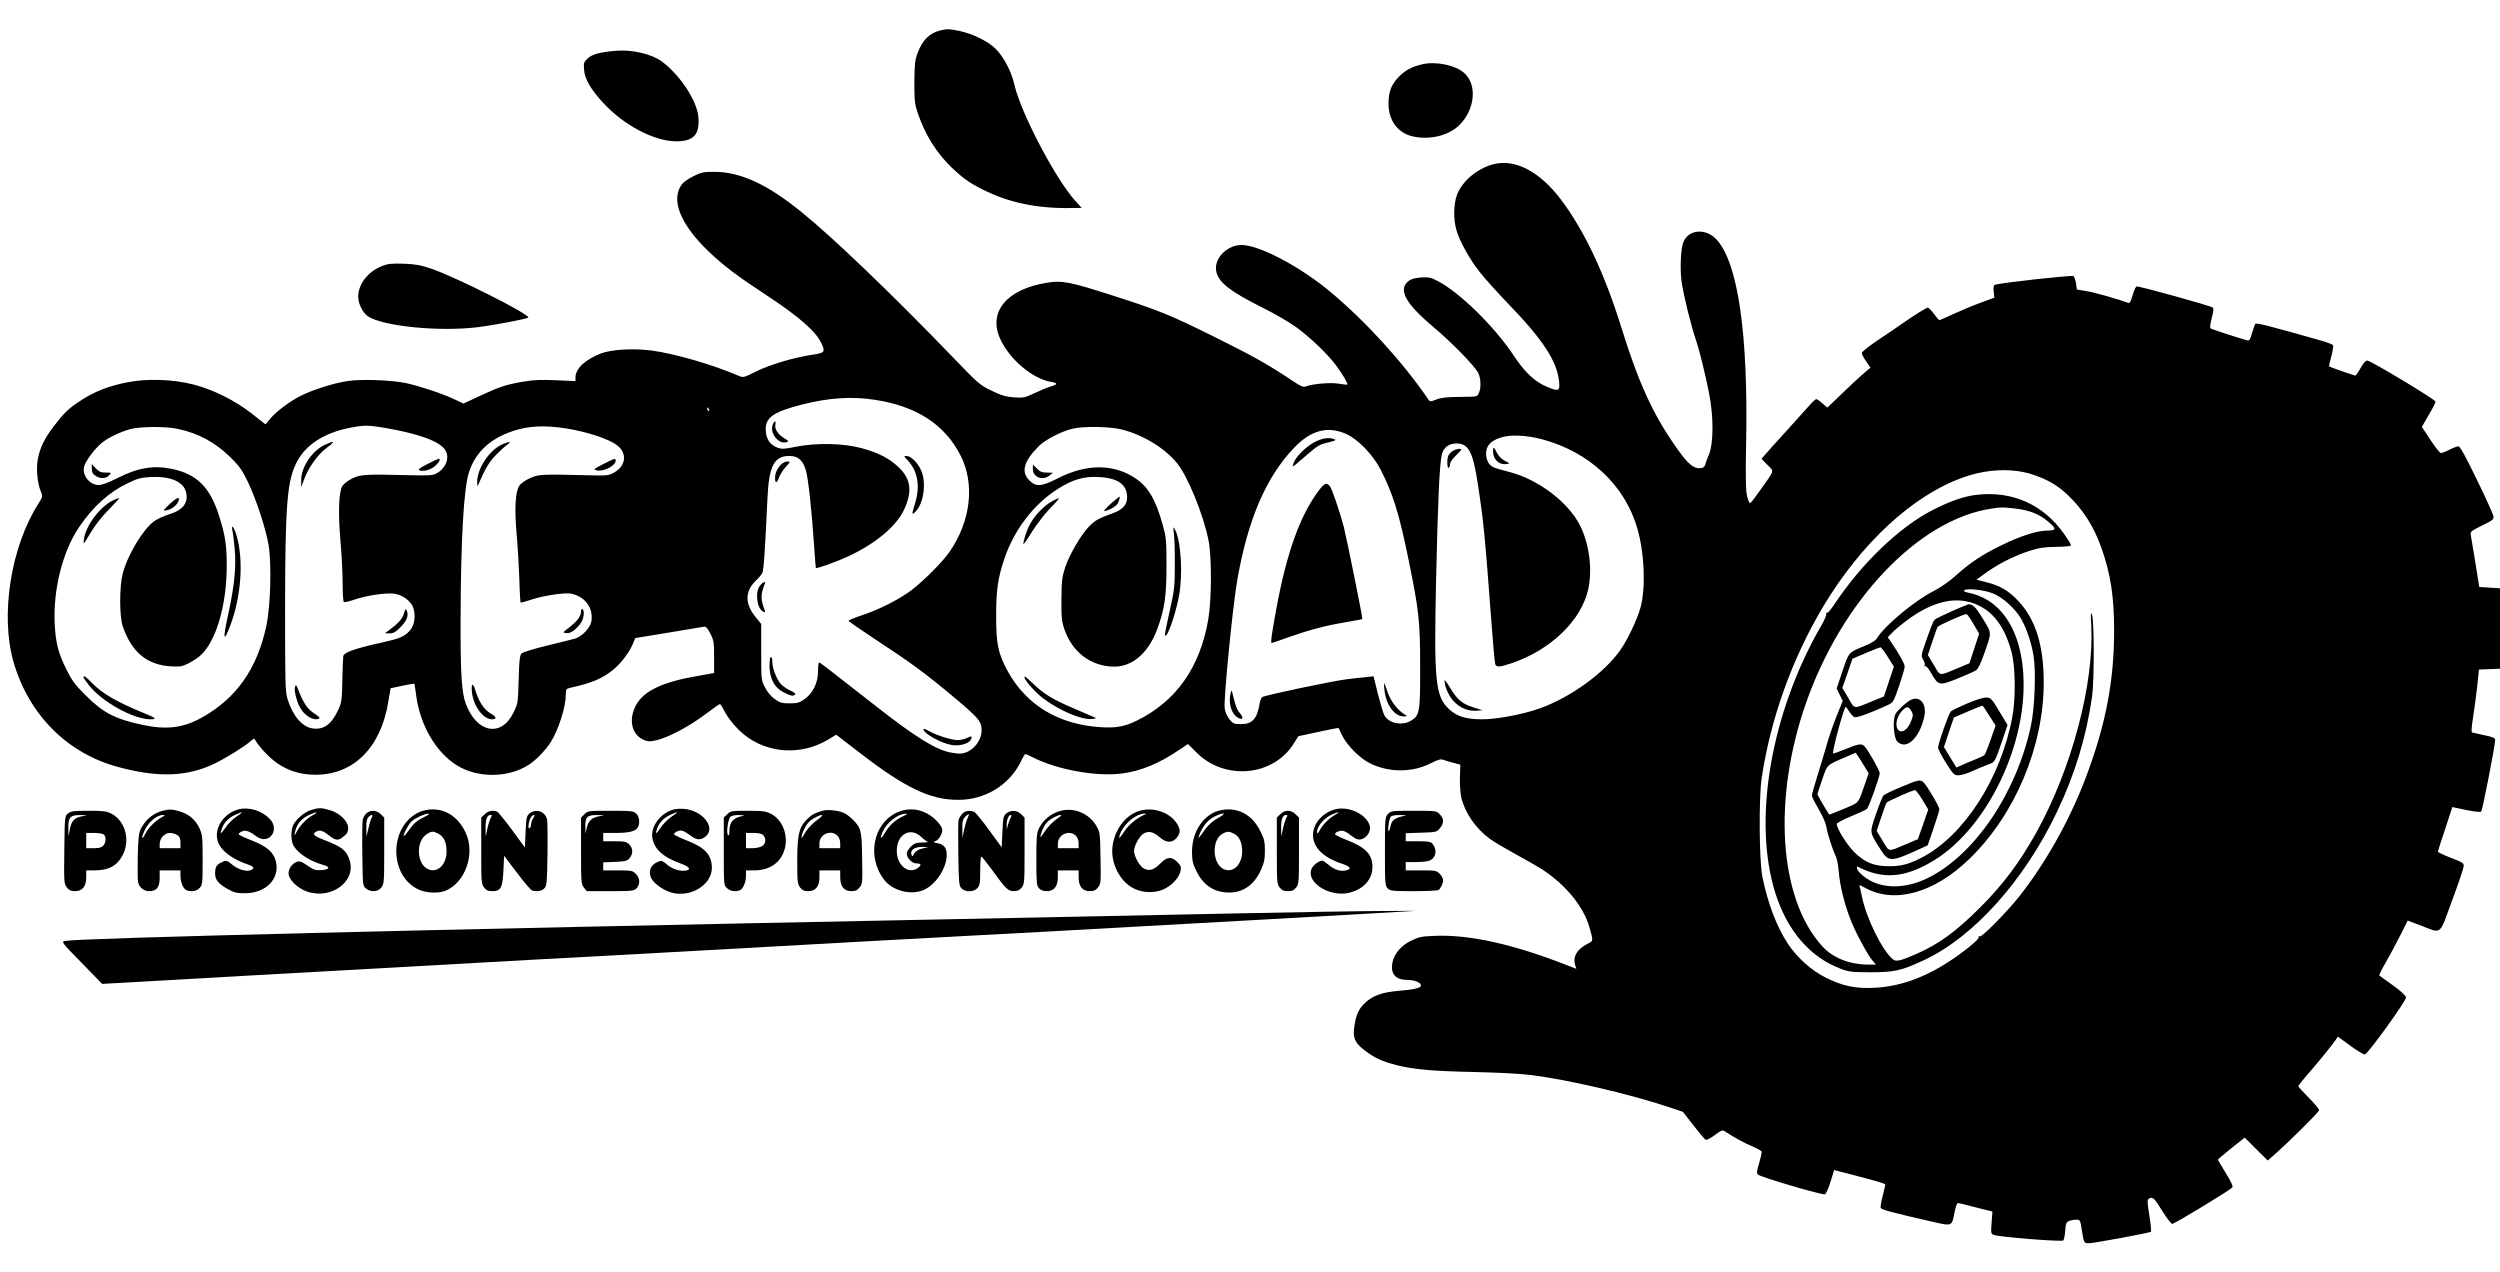 <svg height="1272" viewBox="36.8 41.8 1803.7 876.2" width="2500" xmlns="http://www.w3.org/2000/svg"><path d="m715.5 42.9c-8.2 2-13.1 6.9-16.8 16.7-1.8 5.1-2.1 8-2.2 20.9 0 13.2.3 15.8 2.4 22 5.4 15.9 13.5 28.8 24.7 39.6 8.8 8.3 14.3 12.1 25.8 17.4 18.4 8.6 38.5 12.3 63.9 11.6l3.9-.1-4.8-5.3c-14.1-15.6-39.3-63.7-43.7-83.5-2.1-9.4-7.7-20.1-13.6-26-5.4-5.3-16.2-10.7-25.9-12.8-7.3-1.5-9.2-1.6-13.7-.5zm-234.5 14.8c-11.1.9-17 2.5-20.1 5.4-2.9 2.7-3.1 3.3-2.7 8.3.5 6.6 4.6 13.7 13.1 23.1 15 16.6 37.3 28.5 53.5 28.5 12.5 0 16.9-4.9 15.9-17.4-1-11.8-13-30.1-26.1-40-7.5-5.6-21.8-9-33.6-7.9zm582 9.7c-7.6 1.7-12.9 4.6-17.7 9.8-5 5.5-6.7 10.4-6.7 18.8 0 11.5 6.2 20.3 16.1 23.1 12.3 3.4 27.1.1 35-7.8 11.3-11.2 13-29.1 3.6-37.5-6.2-5.7-20.5-8.7-30.3-6.4z"/><path d="m1114 139.6c-11.7 3.2-22.3 12.2-26 22-2.5 6.7-2.7 17.7-.4 25.5 2.3 8 9.5 21 16.8 30.2 3.5 4.5 12.5 14.5 20 22.3 25.4 26.2 35.7 41.9 37.2 56.4.8 7.2-.2 7.7-8.7 4.1-8.8-3.7-15.7-10.1-23.9-22.4-13.8-20.9-38.8-45.4-54.7-53.8-5.1-2.7-6.6-3-12-2.7-4.3.3-7.1 1-9 2.4-8.1 6-2.8 16.1 16.9 32.7 14.2 11.9 31.4 29.6 33.3 34.2 1.8 4.1 1.9 10.5.3 14-1.3 2.9-.3 2.7-14.8 2.9-8.2.1-12.8.6-16 1.9-4.4 1.7-4.5 1.7-6-.5-18.3-26.8-45-56-70.5-77.3-21.8-18.2-51.2-33.7-63.9-33.7-10.9 0-20.5 10.3-18.2 19.5 1.9 7.8 10.3 14.2 33.1 25.6 8.8 4.4 19.8 10.7 24.5 14.2 10.6 7.8 22.7 19.4 29 27.9 4.7 6.4 8.5 12.9 7.8 13.5-.2.2-3-.1-6.3-.7-6-.9-18.4.1-23.5 2-2 .8-3.7 0-11-4.9-16.8-11.2-27.8-17.3-55-30.8-32.3-16-40.1-19.2-73.9-30-30.6-9.8-36.1-10.9-46.8-9.1-29.1 4.6-42.8 21-33.9 40.5 6.8 14.9 23.4 28.9 36.9 31.1 4.8.8 4.7 1.8-.5 3.3-2.4.7-7.6 2.9-11.7 4.8-7 3.3-7.9 3.5-14.8 3-5.9-.4-9.1-1.4-16.1-4.8-8.4-4-9.5-4.9-28.1-24.3-43.9-45.5-86.8-86.7-109.2-104.7-24.8-20.1-44-28.9-63-28.9-7.6 0-9.3.4-14.7 3.1-3.4 1.7-7.1 4.2-8.2 5.6-8.7 11.1-1.5 29.2 19.4 49.1 11.5 10.8 20 17.2 43.6 32.7 20.7 13.7 32.9 24.3 36.9 32.2 3.6 7.2 3.2 7.9-5.6 9.2-13.6 2-31.1 7.2-40.9 12.1-9 4.5-9.4 4.6-12.6 3.2-18.3-7.9-45.9-16-62.5-18.2-13-1.8-29.2-.9-36.8 2-11.4 4.4-18.5 10.9-18.5 17.3v2.7l-13.8-.6c-10.8-.5-16-.3-24 1-12.3 2.1-17.2 3.7-31.9 10.6l-11.1 5.2-6.8-3.2c-8.5-4-24.5-9.3-34.4-11.5-10.5-2.3-33.1-3.1-42.7-1.5-9.9 1.5-24.9 6.3-33.3 10.5-8.2 4.1-17.9 11.4-22.3 16.7l-3.4 4-9.9-7.8c-12-9.4-27.8-17.3-41.9-20.9-14.8-3.9-34.3-4.5-48.5-1.5-12.9 2.6-22.9 6.5-32.3 12.6-9.1 5.8-12.4 9-19.9 18.7-7 9.2-10.3 15.9-11.8 24.5-1.2 7-.2 17.1 2.4 23.2 1.3 3.2 1.2 3.6-1.9 8.4-19.9 31.2-27.7 80.6-17.9 114.4 11 38 38.8 65.8 75.4 75.6 28.9 7.8 49.7 7.1 69.5-2.4 8.3-4 22.3-12.7 26.3-16.4 2.1-1.9 2.4-1.9 3.3-.4 2.7 4.8 10.6 13.1 16 16.7 8.2 5.5 17 8.1 27.4 8.1 27.4 0 47-19.6 52.4-52.4l1.7-10 8.4-1.8c4.6-1 8.5-1.6 8.7-1.5.2.2.8 4.2 1.4 8.8 2.8 21 14.1 40.4 28.8 49.8 15.1 9.6 37.1 9.6 52.3 0 5.3-3.4 12.4-10.8 16-16.5 5.6-9 10.8-25.3 10.8-34.1 0-3.8.3-4.3 2.7-4.9 15.9-3.5 23.6-6.7 31.4-13.1 5.7-4.6 11.5-12.3 14.1-18.3l1.9-4.6 23.2-3.8c12.8-2.1 24.3-4 25.7-4.3 2.2-.4 2.9.3 5.3 4.9 2.5 4.9 2.7 6.2 2.7 16.9v11.5l-12.3 2.2c-25.1 4.3-38.6 10.8-44.1 21.1-5.4 10.1-3.2 20.7 5.1 24.7 3.3 1.5 4.5 1.6 9.3.6 8.2-1.7 24.2-10.1 35.5-18.7 5.5-4.1 10.3-7.5 10.7-7.5s1.7 2 2.9 4.5c2.8 5.5 8.4 12.4 14 17.1 16.9 14.1 41.7 15.8 61.2 4l5.8-3.5 16.5 12.7c33.1 25.6 51.2 34.3 71.4 34.3 19.2.1 36.5-10.3 45-27 1.6-3.4 3.3-6.1 3.5-6.1.3 0 2.9 1.2 5.8 2.6 17.3 8.8 45.7 13.9 63.9 11.5 13.7-1.8 26.4-7 41-16.8l6.7-4.5 6 6c20.2 20.5 55.2 17.5 70.1-6l3.5-5.6 14.4-3.1c7.9-1.7 14.5-3 14.6-2.9.1.2 1.2 2.5 2.5 5.2 3.5 7.3 12.8 16.7 20.3 20.4 13.6 6.7 30.5 6.7 43.8-.1 5.2-2.6 7.1-3.2 9-2.5 1.3.5 4.6 1.5 7.3 2.2l5 1.3-.3 9.4c-.1 5.2.3 11.7 1 14.4 2.8 11.3 10.4 22.3 20.8 29.9 2.5 1.9 11.3 7 19.4 11.5 8.2 4.4 16.9 9.5 19.5 11.3 16.3 11 28.6 26.3 32.7 40.7 2.9 10.1 2.9 9.9-1.2 12-7.9 4-11.1 9.7-8.9 15.9l.7 2.2-6.8-2.6c-38.8-15.2-70-22.1-94.9-21.2-10.1.4-11.8.7-17.7 3.6-7.1 3.5-12.1 9.4-13.3 15.8-1.5 8 2.2 12.4 10.6 12.4 5.4 0 10 1.9 10 4.1 0 1.7-5.1 2.9-16.1 3.8-12.2 1-19.1 3.6-24.8 9.2-4.2 4.2-6.1 8.5-7.2 16.7-1.2 8.1.4 11.6 7.4 17 7.3 5.6 12.6 8 23.1 10.7 12.7 3.2 25.8 4.3 57.1 5 14.9.3 32.6 1.2 39.5 2.1 26.6 3.3 70.2 13.4 99.3 23l10.7 3.6 7.6 9.8c4.2 5.4 8.2 10.1 8.9 10.4.7.2 3.7-1.3 6.6-3.5 5-3.7 5.4-3.8 7.6-2.3 6.5 4.2 13.4 8 19.3 10.5 3.5 1.5 6.6 3.2 6.8 3.8.2.5-.6 4.2-1.8 8.2-1.8 5.9-1.9 7.4-.8 8.4 1.9 1.8 46.4 14.9 48.2 14.2.8-.3 2.7-4.4 4.1-9.1l2.6-8.4 13.2 3.4c20.2 5.3 23.7 6.4 23.7 7.2 0 .4-.9 4-1.9 8.1-1.1 4-1.7 7.9-1.4 8.6.4 1.3 8.4 3.4 38.2 10.2 13.4 3 13.1 3.2 15.1-7.2.7-3.6 1.7-6.5 2.4-6.5.6 0 5.2 1.1 10.1 2.4 5 1.3 10.3 2.7 11.9 3l2.9.7-.6 8c-.6 7.6-.5 8 1.6 8.9 3.7 1.5 49 5.1 50.1 4 .5-.5 1.2-3.7 1.4-7.1.4-5.3.8-6.2 2.9-7 1.3-.5 3.7-.9 5.2-.9 2.6 0 2.8.3 3.9 7.6 1.4 9.1 1.6 9.4 5 9.4 3.6 0 44.1-7.5 44.9-8.3.3-.4-.2-5.7-1.2-11.8-1.5-9.4-1.6-11.2-.4-12 2.8-1.7 3.9-.7 9.6 8.6 3.2 5.2 6.5 9.5 7.3 9.5 1.8 0 42.1-24.5 43.4-26.3.6-.9-1-4.3-4.8-10.4-3.1-5-5.6-9.3-5.6-9.6s4.3-4 9.6-8.2l9.7-7.7 8.3 8.3 8.3 8.2 3.8-3.3c11.4-10 33.3-31.7 33.3-33 0-.9-3.4-4.9-7.5-9s-7.5-7.8-7.5-8.3 2.8-4.1 6.3-8.1c6.6-7.4 18.1-21.5 20.7-25.4l1.5-2.3 9 6.6c4.9 3.6 9.6 6.4 10.5 6.3 2.3-.5 30-38.9 29.7-41.2-.1-1.2-3.9-4.7-9.5-8.7-5.1-3.6-9.5-6.9-9.8-7.1-.2-.3 1.8-4.5 4.7-9.4 2.8-4.9 7.5-13.7 10.5-19.6l5.3-10.6 9.3 3.5c15.7 6 13.2 7.9 22.7-17.9 4.6-12.2 8.3-23.4 8.4-24.8.2-2.2-.7-2.8-9.3-6.1-5.2-2-9.4-4-9.3-4.5 0-.5 2.4-7.9 5.3-16.5l5.1-15.6 9.9 2.1c6.5 1.3 10.3 1.7 10.9 1.1 1-1 10.1-47.7 10.1-51.5 0-1.5-1.4-2.2-7.7-3.5-4.3-.9-8.3-1.8-8.9-2-.7-.2-.5-3.6.7-11.2.9-5.9 2.3-16.1 3-22.5l1.2-11.7 7.6-.3 7.6-.3v-58l-7.5-.5-7.5-.5-.7-4.5c-.4-2.5-1.7-10.4-2.8-17.5-1.2-7.2-2.3-14.1-2.6-15.5-.5-2.3.2-2.9 8.1-6.8 8.2-4 8.7-4.5 8.2-7-.3-1.5-5.7-13.4-12.1-26.5-7.8-16.2-12-23.7-13.1-23.7-.8 0-3.8 1.1-6.5 2.5s-5.5 2.5-6.2 2.4c-.7 0-4.1-4.3-7.5-9.5l-6.2-9.4 4.9-8.5c2.8-4.6 5-9 5-9.7 0-1.4-45.8-29-49.1-29.6-1.2-.2-2.7 1.4-4.9 5.2-1.7 3.1-3.5 5.6-4 5.6-.7 0-18.1-6.1-18.8-6.6-.2-.1.5-3.4 1.6-7.3 1-3.8 1.6-7.5 1.2-8-.3-.6-4.4-2.2-9.1-3.5-35.6-10.1-46.1-12.8-46.9-12-.4.5-1.5 3.5-2.4 6.7-1.5 5.2-1.9 5.7-3.9 5.2-11.1-3.3-25.4-8-26.1-8.6-.5-.4-.1-3.6.9-7.4 1.1-3.9 1.5-6.9.9-7.5-1.4-1.3-53.7-15.8-55.1-15.3-.7.3-2 3.2-2.9 6.4-1.1 4.1-2.1 5.8-3 5.5-6.6-2.5-24.3-7.6-30-8.5l-7.2-1.2-.6-4.4c-.4-2.4-1.2-4.8-1.9-5.3-1.1-.8-52.9 4.9-56.6 6.3-1 .4-1.2 1.8-.9 4.9l.5 4.4-10.1 3.7c-5.5 2-14.3 5.7-19.5 8.1s-9.7 4.4-10.1 4.4-2.1-2-3.9-4.5-3.8-4.5-4.6-4.5c-.7 0-7.1 3.9-14.2 8.7-7 4.9-17.4 11.9-23.1 15.7-5.6 3.8-10.2 7.6-10.2 8.3 0 .8 1.4 3.5 3.1 6l3.2 4.6-5.9 5c-3.2 2.8-10.2 9.3-15.5 14.5l-9.7 9.3-3.5-3c-1.9-1.7-3.9-3.1-4.5-3.1-.5 0-2.5 1.7-4.2 3.7-1.8 2.1-9.3 10.3-16.5 18.3-7.3 8-14.5 16-16 17.8l-2.8 3.3 4.3 4.4c4.9 5 5.5 3-5.1 18-3.5 5-6.8 9.3-7.4 9.5-.5.3-1.5-2-2.2-5-1-4.2-1.2-13.4-.7-39 1.5-78.1-5.9-129.1-21.2-146-7.8-8.6-20.6-7.6-24.2 2-1.8 4.7-2.4 19.2-1.2 28 1.3 9.6 7.1 33.2 10.6 43 2.1 6.1 6.9 25.4 9.3 38 3.3 16.8 3.2 36.1-.2 44.1-.8 1.9-1.9 4.7-2.4 6.4-.6 2.4-1.5 3.1-3.8 3.3-4.9.4-8.9-3-17-14.5-17-24-27.5-46.9-40-87.2-12-38.6-26.6-69.7-43.6-92.2-15.4-20.3-33.3-29.6-48.9-25.3zm-446 169.9c30 4.5 50.6 17.9 61.9 40.3 10.3 20.5 7.4 46.7-7.8 69.1-5 7.3-18.8 21.2-27.9 28.1-8.7 6.5-23.2 13.9-35.4 17.9-5.4 1.8-9.8 3.6-9.8 4s8.2 6.1 18.2 12.7c26.6 17.4 37.2 25.2 57.5 42.2 18.5 15.5 20.3 17.7 20.3 24.4s-5.3 13.8-11.9 15.9c-2.6.9-5.1.9-10.2-.1-10.6-1.8-25.7-11.2-53.5-33-37.1-29.1-40.9-31.9-41.6-32-.5 0-.8 2.8-.8 6.3 0 8.4-3.7 15.9-9.8 20.2-3.7 2.6-5.3 3-10.7 3s-6.9-.4-10.6-3c-2.7-1.9-5.4-5-7.1-8.4-2.8-5.3-2.8-5.4-2.8-25.6v-20.3l-3.6-4.4c-8.2-9.7-8.4-18.8-.5-26.6 2.1-2 4.3-4.6 4.9-5.8 1-1.9 1.9-15.1 3.7-53.9 1.1-23.4 4.8-30.5 15.9-30.5 6.3 0 9.8 3.2 11.9 10.7 1.7 6.3 4 27.1 5.8 53.3.6 9.1 1.2 16.6 1.3 16.8.7.7 15.1-4.5 23.5-8.4 19.8-9.3 34.5-21.6 40.2-33.7 6-12.9 4.9-21.9-3.5-30.1-6.7-6.6-14.8-10.9-27.1-14.2-13-3.6-32.7-4-47.7-1-8.6 1.7-10 1.8-13.4.5-4.9-1.9-7.6-5.7-8.1-11.6-.8-9.8 4.8-13.9 26.2-19.4 19.4-4.9 36-6 52.5-3.4zm-119.6 7.1c.3.8.2 1.2-.4.9s-1-1-1-1.6c0-1.4.7-1.1 1.4.7zm-232.4 13.4c22.3 4 35.7 8.7 40.9 14.3 4.9 5.3 2.6 13.7-4.8 18.1-2.9 1.7-5 1.8-19.4 1.5-32.9-.8-35.6-.6-41.7 2.3-3.1 1.5-6.2 3.9-7.2 5.5-2.6 4.5-3.1 18.6-1.4 39.1.9 10.1 1.6 24.1 1.6 31.2s.4 13.1.9 13.4 4.1-.5 8.1-1.9c8.7-3 22.6-4.9 28.5-4.1 5.9.9 12 5.5 13.5 10.2 1.9 5.8.8 12.9-2.6 16.5-4.2 4.4-6.8 5.5-20 8.5-19.1 4.2-27.3 7.1-27.9 9.7-.2 1.2-.6 9.2-.7 17.7-.3 14.5-.5 15.9-3.1 21.5-4.9 10.4-10.6 14.4-18.8 13-7.3-1.3-13.9-9.1-17.6-21-1.7-5.5-1.8-10.4-1.8-64.5 0-76.1 1.4-93.5 8.7-107.1 6.2-11.8 19.1-20.2 36.5-23.9 11.5-2.4 14.5-2.4 28.3 0zm129 .1c15.2 2.4 30.8 7.5 37 12.2 7.4 5.6 6.5 14.8-2 19.6-4.1 2.3-4.9 2.4-20.4 2-32.3-.8-34.5-.7-40.8 2.3-3.1 1.4-6.4 3.8-7.3 5.2-2.9 4.4-3.6 16.2-2 34.5.8 9.1 1.7 24 2 33 .2 9 .7 16.6.9 16.8.2.3 3.8-.7 7.9-2.1 4.2-1.4 12-3.1 17.5-3.8 8.8-1 10.5-.9 14.4.5 8.3 3.2 12.8 10.9 11.2 19.4-.9 4.6-7.1 10.9-12.1 12.2-2.1.6-11.2 2.8-20.2 5s-17.1 4.7-18 5.6c-1.3 1.3-1.7 4.9-2.1 18.8-.5 17.1-.5 17.3-3.8 24-8.8 17.8-26.3 14.6-34.2-6.2-3.2-8.2-4-22.2-3.9-62.1.2-57.5 2.3-93.9 6.1-105.4 4.7-14.3 15.2-24.1 31.7-29.6 11.2-3.7 22.6-4.3 38.1-1.9zm-279.8.4c14.7 3.1 26.7 9.6 37.9 20.5 6.3 6.2 8.4 9.2 12.2 17 6.2 12.8 13.3 34.3 15.3 46.5 2.2 13.7 1.4 43.6-1.6 57.9-6.6 31.2-21.8 52.7-47 66.6-13.3 7.3-25.2 8.7-42.5 5-19.7-4.2-28.4-8.7-41.1-21.5-7.7-7.6-9.8-10.6-13.7-18.5-5.9-11.9-7.6-18.7-8.4-32-1.4-25.4 5.7-53.5 18-71.3 10.1-14.6 21.3-24.7 34.6-31 7.2-3.5 9.5-4.1 16.6-4.5 14-.7 23.5 3.2 25.5 10.8s-2.1 13.1-12.2 16.1c-3.7 1.2-8.6 3.4-10.8 5-8.1 5.9-19.2 24.4-22.7 37.9-2.4 9.6-2.4 30.7.1 38 6.3 18.5 17.5 27.8 34.7 28.8 6.6.4 8.1.1 12.6-2.1 2.7-1.4 6.4-3.7 8.1-5.2 11.6-9.8 19.5-36 19.6-65 0-15.4-1.1-22.2-5.6-36.5-6.5-20.4-15.9-29.8-33.7-33.6-13.5-2.8-24.7-1-39.6 6.6-6.2 3.1-11.3 5-13.3 5-6.6 0-12.1-6.7-10.8-13 .7-3.7 7-12.3 12.2-16.9 4.4-3.9 13.6-8.4 21.4-10.5 7.1-1.9 25.5-2 34.2-.1zm681.3.5c15.2 3.9 30.9 13.5 39.5 24.2 7.9 9.8 18.9 36.8 22.7 55.6 2.4 11.7 2.3 42.5-.1 56.7-5.8 34.7-22.9 59.1-51.1 73.2-8.9 4.5-15.3 5.7-26.4 5-30.5-1.8-54-16-67.4-40.7-6.8-12.6-8.2-19.2-8.2-39.5 0-19.1 1.3-27.5 5.9-41.3 7.1-20.9 21-39.1 38.1-50.1 10.8-7 19.2-9.5 29.9-8.9 14.1.7 20.6 5.4 20.6 14.8 0 5.2-3.4 8.9-10.5 11.4-10 3.6-12.5 5-16.7 9.2-6 6.1-14.3 20.3-17.5 29.8-2.3 7.2-2.6 9.7-2.7 23.1-.1 13.2.2 15.8 2.2 21.7 5.8 16.7 19.4 26.8 36.1 26.8 13 0 24.4-10 30.6-26.5 5.5-14.5 6.9-24.2 6.9-46 0-18.6-.2-20.7-2.7-29.7-5.1-18.3-10.4-27.5-19.9-33.8-15.7-10.4-35.2-10.4-55.7.1-12 6.1-15.8 6.4-20.7 1.5-6.1-6.1-4-13.8 6.9-24.7 4.6-4.6 16-10.5 24.1-12.5 8.4-2 27-1.7 36.1.6zm161.9 3.3c8.4 3.9 19 14.9 24.4 25.4 8.9 17.3 13.5 32 20.1 64.5 7.7 37.5 8.5 44.9 8.5 77.8.1 33-.3 35.1-6.6 39-6.4 3.9-16.2 1.9-19.2-3.9-.9-1.6-2.9-8.5-4.7-15.5l-3.1-12.6-5.7.6c-3.1.2-9.2 1-13.6 1.5-11.5 1.5-59.5 11.6-61 12.9-.8.6-1.7 3-2 5.2-1.8 10.5-5.3 14.3-13.2 14.3-5.1 0-5.8-.3-8.4-3.4-1.7-2.1-3.1-5.2-3.5-8-.9-5.9 5.7-73.2 9.1-92.7 7.6-43.5 20.7-74.1 40.9-95.2 12.2-12.9 24.5-16.1 38-9.9zm141.1 3.7c33.8 9.1 59.2 32.7 68.4 63.6 5.3 17.9 6.4 42.6 2.6 57.4-2.3 8.6-9.4 23.7-14.9 31.4-11.7 16.4-35.5 33.6-57.5 41.6-11.8 4.3-31.1 8-41.8 8-11.6 0-18.2-2-23.8-7.1-10.1-9.3-11.2-19.6-9.6-93.1 1.2-55 2.5-85 4.2-91 1.3-5.1 5.1-7.8 10.6-7.8 8.6 0 11.8 6 15.3 29 4.1 26.7 5.2 38 9.5 95.6 1.3 18.2 2.7 33.8 3.1 34.7.9 2.3 3.3 2.1 12.2-.9 27.7-9.5 49.5-30.4 54.7-52.5 3.4-14.4 1.1-32.8-5.6-46.5-8.4-16.9-30.3-33.6-51.3-38.9-5.3-1.3-10.5-2.9-11.6-3.5-3.2-1.7-5-5.2-5-9.7 0-5.5 2.9-8.9 10-11.4 6.9-2.5 18.8-2 30.5 1.1zm354.1 25.5c10.7 3.6 17.7 7.7 25.3 14.9 11 10.6 18.5 22.4 24.1 38.1 6.7 19.1 9.1 35 9.1 60.4-.1 36.3-6.3 68-20.8 106.1-11.5 30.2-29 61.3-47.9 85.1-8.7 10.9-26.6 29.1-28.1 28.5-.8-.3-1.2-.2-.9.3.7 1.1-4.3 5.7-13.6 12.5-21.2 15.4-40.8 23.2-61.4 24.3-14 .7-23.1-1.2-35.5-7.4-10.1-5-20.7-14.5-27.2-24.4-8.1-12.2-14.6-29.5-18.4-48.4-2.3-11.5-2.6-56.9-.5-71 6.5-43.2 21.9-86.1 44.3-123.7 27.4-45.8 64.6-80.3 100.8-93.2 17.4-6.3 36.1-7 50.7-2.1z"/><path d="m594.2 327.8c-2.1 6.1 4.7 14.2 10.2 12.2 1.6-.5 1.4-.9-1.7-2.7-4.5-2.7-7.1-6.6-6.5-9.8.7-3.4-.8-3.2-2 .3zm97.5 25.4c7.2 7.7 9.1 18.4 5.4 30.6-2.6 8.6-2.6 8.9-.2 6.8 6.4-5.8 8.6-21.8 4.2-30.8-2.6-5.4-7.2-9.8-10.4-9.8-1.9 0-1.9.2 1 3.2zm-91.4 3c-3 3.3-4.3 6.3-4.3 9.7 0 4.2 1.3 3.9 2.9-.5.7-2 2.9-5.4 4.8-7.5 3.5-3.8 3.5-3.9 1.1-3.9-1.4 0-3.4 1-4.5 2.2zm-15.2 87.4c-3.8 4.8-2.1 17 2.5 18.8 1.2.5 1.5.2.9-1.1-3-7.9-3-11.5.1-19.1 1-2.2-1.4-1.3-3.5 1.4zm6.9 57.7c0 9.2 3.5 15.9 10.1 19.2 5.2 2.7 7.4 3.1 8.4 1.5.4-.6-1.1-1.7-3.2-2.6s-5-2.8-6.5-4.2c-3.3-3-6.8-11.8-6.8-16.7 0-1.9-.4-3.5-1-3.5s-1 2.8-1 6.3zm111 45.8c0 3.1 12.9 10.3 20.8 11.5 5.4.8 11.8-1 13.3-3.7 1.5-2.8.7-3.2-2.7-1.4-1.6.8-4.5 1.5-6.5 1.5-4.7 0-15.1-3.3-20.6-6.4-2.4-1.4-4.3-2.1-4.3-1.5zm-431.7-205.2c-9.2 4.2-17.3 16.2-17.2 25.5v5.1l2.3-6.1c3-8.1 9.9-17.7 15.8-22 6.7-5 6.4-5.8-.9-2.5zm73.8 14c-5.6 2.9-7 3.9-5.6 4.5 3 1.1 8.4-.5 11.5-3.4 2.8-2.6 3.9-5.1 2.3-5-.5.1-4.1 1.8-8.2 3.9zm-16.9 107.9c-1.2 3.8-3.9 6.9-10.7 11.9l-3 2.2 3.4.1c2.7 0 4.3-.9 7.7-4.3 4.6-4.6 6.2-8.6 4.7-11.9-.8-1.9-1-1.7-2.1 2zm-78.5 52.5c-.9 2.3.8 9.8 3.3 14.7 3.1 6.1 9.6 10.2 13.7 8.6 1.3-.5.6-1.4-3.3-3.9-4.9-3.2-7.8-7.6-11.5-17.2-1.2-3.2-1.6-3.6-2.2-2.2zm148.5-174.2c-8.8 4.4-17.3 17.5-17.1 26.7 0 3.5.1 3.6 1.1 1.2 4.6-10.8 7.7-16 12.7-21 3.1-3.1 6.7-6.4 8.1-7.3 3.7-2.4.3-2.1-4.8.4zm73.8 13.8c-7.3 3.8-7.4 3.9-4.4 4.5 4.9 1.1 13.4-3.4 13.4-7.1 0-1.8-.6-1.7-9 2.6zm-16 106.3c0 3.3-2.8 7.1-8.5 11.5-4.9 3.7-5 3.8-2.2 4.1 3.1.4 6.7-2.1 10.4-7 2.4-3.3 3.1-9.2 1.3-10.3-.6-.3-1 .4-1 1.7zm-78.7 58.2c1 10.1 8.1 19.6 14.5 19.6 3.7 0 3.3-1.8-1-4.2-4.6-2.5-8.6-8.6-11-16.6-1.7-5.9-3.2-5.3-2.5 1.2zm-274.3-161.8c0 3.5.8 4.7 3.7 6.3 3.3 1.7 6.8 1.3 8.8-.9 1.8-2 1.7-2-2.4-2-3.5 0-4.8-.6-7.2-3.1l-2.9-3.1zm57 25.4c-3 2.7-5.2 5.1-5 5.3.3.3 2 0 3.9-.7 3.8-1.2 7.5-5.5 6.9-7.9-.2-1.1-1.8-.2-5.8 3.3zm-42-1.8c-9.4 4.7-19.6 18.5-20.7 28.2-.5 3.9-.3 3.7 4.8-4.9 3.4-5.7 8.3-11.9 13.2-16.8 4.3-4.4 7.7-8.1 7.5-8.3s-2.4.6-4.8 1.8zm86.4 21.2c.4 1.5 1.1 7.4 1.7 13.2 1.2 13.4-.1 26.7-4.6 47.4-4.1 18.5-3.5 21.5 1.5 8.2 7.9-21 9.7-47.2 4.4-65.1-1.5-5.3-4.2-8.6-3-3.7zm-107.4 106.2c0 .4 1.7 2.9 3.8 5.6 8.9 11.8 32.2 24.8 44.4 24.8 5 0 4.3-.9-3.2-3.9-21.2-8.7-31.4-14.6-39-22.5-4.1-4.3-6-5.5-6-4zm685-150.1c0 6 7.2 8.6 12.1 4.5l2.4-1.9-4.3-.1c-3.5 0-5-.6-7.3-2.9l-2.9-2.9zm56.6 24.6c-3.1 2.8-5.5 5.4-5.2 5.6.3.3 2.5-.4 5-1.6 3.1-1.6 4.8-3.1 5.5-5.3.6-1.7 1-3.3.8-3.4-.2-.2-2.9 1.9-6.1 4.7zm-43.3-1.1c-5.8 3.3-12.5 10.5-15.8 17-2.4 4.7-4.9 12.9-4.2 13.6.2.2 3-3.9 6.2-9.1 3.3-5.2 9-12.7 12.8-16.6 3.8-3.8 6.8-7.2 6.5-7.4-.2-.2-2.7.9-5.5 2.5zm88.5 23.5c.4 3.3.7 13.4.6 22.5 0 15.3-.3 17.7-3.7 32.9-2.1 9.1-3.6 16.9-3.4 17.4 1.1 3.5 7.5-14.2 10.1-28.2 2.9-15.3 1.5-40-2.8-47.8-1.5-2.7-1.5-2.6-.8 3.2zm-107.8 103.4c0 2 8.3 11.2 13.4 15 12.2 9 27.4 15.5 35 14.9 3.3-.3 3.7-.5 2.1-1.2-1.1-.5-7.6-3.3-14.4-6.2-15.7-6.7-21.8-10.4-29.5-17.7-6.5-6.1-6.6-6.2-6.6-4.8zm210.2-170.4c-6.2 2.9-14.4 10.7-16 15.4-1.4 3.9-1.9 4.2 9.4-5.6 8.4-7.2 9.2-7.6 16.4-9.3 4.3-1 5-1.5 3.5-2.1-3.7-1.4-8-.9-13.3 1.6zm1.9 35.7c-13.5 18.1-23.1 44.8-30.6 85.9-3.2 17.4-4.1 23.9-3.2 23.9.2 0 5.5-1.8 11.8-4.1 15.3-5.4 27-8.5 41.3-10.9 6.5-1.1 12.1-2.1 12.3-2.4.4-.4-10.9-56.4-13.3-66.1-2.9-11.1-8.6-28-10.2-29.8-2.4-2.7-3.9-2.1-8.1 3.5zm47.6 144c1.1 10.4 7.4 18.9 13.9 18.7 2.7 0 2.8-.1.9-1.2-5.3-3.2-10.3-9.7-12.5-16.1-1.2-3.6-2.3-6.6-2.5-6.6s-.2 2.4.2 5.2zm-111 1.8c-1.8 6.8.3 14.6 4.7 17.5 3.8 2.5 5.1.9 2.2-2.6-2.4-2.8-3.4-5.5-5.4-13.9-.8-3.3-.9-3.4-1.5-1zm189.3-174.5c0 6.2 4.4 10.2 10.1 9.3 2.2-.3 2-.5-1.4-2.2-2.4-1.2-4.5-3.3-5.8-5.7-2.3-4.6-2.9-4.8-2.9-1.4zm-30.5 1c-1.9 1.8-2.5 3.5-2.5 7 0 2.8.4 4.4 1 4 .6-.3 1-1.6 1-2.7 0-1.2 1.8-3.8 4-5.9s4-4.1 4-4.4c0-1.5-5.4-.2-7.5 2zm-4.5 164.4c0 4.2 2.7 10.6 6.1 14.5 4.6 5.2 10.7 7.9 17 7.4l4.4-.3-7-2.2c-8-2.6-11.4-5.5-16.9-14.7-2-3.3-3.6-5.4-3.6-4.7zm383.4-133.8c-8.7 1-18.9 4.6-31.4 11-23.8 12.2-51 38.3-70.5 67.6-2.6 4-5.2 7-5.8 6.6-.6-.3-.7-.1-.3.5.4.7-1.1 4.2-3.2 7.9-36.6 62.9-50.1 140.8-33.6 193.4 8.6 27.5 25.2 46.7 47.5 55 5.7 2.1 8 2.4 21.4 2.4 16.9 0 22-1.1 37.9-8.5 36-16.5 72.9-57.6 96.6-107.5 13-27.4 21-53.8 25.2-83 1.6-11.2 1.6-54.6-.1-59-.9-2.4-1-.9-.5 7.6 2.2 42.4-14.2 103.9-39.8 149.9-12.1 21.5-23.7 37.1-40.2 53.6-17.5 17.5-29.8 26.5-46.2 33.7-11.8 5.1-14.6 5.8-17 3.8-7.8-6.5-19.4-30.2-22.4-45.9-.5-2.6-1.2-5.5-1.5-6.4-.6-1.5 0-1.4 3.7.7 21.3 11.9 50 4 75.6-20.9 32.8-31.8 53.5-81 53.5-127.1 0-26.7-5.8-45.5-18.3-58.8-6.9-7.4-13.1-11.1-23.1-13.6l-7.1-1.8 3.3-2.5c10.6-8 23-14.5 34.9-18.3 6.9-2.2 10.5-2.8 19.2-2.9 7.1-.1 10.8-.5 10.8-1.2 0-.6-2.2-4.2-4.9-8-15-21.4-37.6-31.5-63.7-28.3zm28.1 9.8c10.8 1.3 17.9 4.1 24.4 9.8 5.9 5.1 5.6 6.1-2 6.2-7 .2-18.8 4-32 10.5-14.1 6.8-22.6 12.5-34.3 23-3.9 3.4-10.5 8-14.6 10-13.7 6.9-35.3 24.9-40.8 33.8-1.1 1.9-4 3.8-9.2 5.9-11.7 4.8-11.3 4.4-15.9 18.2l-4.2 12.5 2.2 4.5 2.2 4.4-4.6 11.4c-2.5 6.3-5.5 15-6.7 19.4s-4.2 14.3-6.6 22-4.4 14.7-4.4 15.5 2.2 5.2 4.9 9.8c2.8 4.8 5.2 10.2 5.6 12.8.7 4.9 4.4 16.3 6.7 21 .9 1.6 1.8 6.6 2.2 11.1.8 10.8 4.9 26.7 9.7 37.7 4.2 9.9 12 23.9 15.2 27.3l2 2.3h-4.9c-14.2 0-26.4-4.8-34.2-13.6-30.9-34.4-35.6-105.4-11.6-174.6 26-74.7 81.2-132.8 133.9-140.8 7.2-1.1 8.1-1.1 17-.1zm-16.2 61.1c7.1 2.7 16.4 11 20.7 18.5 4 7 7.5 17.5 9 26.9 1.8 11 .8 37.4-1.9 50.1-10.4 48.7-40.6 93.3-74.4 110-16.9 8.3-34.3 8-45.9-.9-2.5-1.9-4.8-4.4-5.1-5.6s-.2-2 .1-1.8c18.6 9.7 34.9 8.3 56.1-4.9 34.4-21.5 61.8-73.3 63.8-120.8 1.6-38.8-13.2-66.1-38.8-71.6-3.8-.8-4.8-1.4-3.8-2.1 2.2-1.4 13.8-.2 20.2 2.2zm-9.7 9c11.3 5.5 18.9 16.4 23.5 33.5 2.8 10.5 3.1 33.5.5 47-8.2 44-34.7 85.2-64.8 101-9.3 4.9-15 6.5-24 6.5-11.1 0-17.7-2.7-25.4-10.4-5.4-5.5-12.4-16.8-12.4-20.1 0-.7 4.6-3.2 10.3-5.5 5.6-2.3 10.8-4.7 11.5-5.4 1.4-1.3 9.2-23.1 9.2-25.8 0-1.7-8-16-10.8-19.1-2.1-2.4-4.1-2.2-13.9 1.8-4.8 1.9-8.8 3.4-8.9 3.2-1-1 7.8-33.7 9.1-33.7.2 0 1.3 1.6 2.5 3.4 1.1 1.9 2.9 3.8 4 4.1 1.6.5 12.5-3.5 23.6-8.7 4.1-1.9 4.3-2.2 8.3-13.7 2.2-6.5 4.1-12.8 4.1-14.1 0-2.1-4.1-9.4-10.2-18.3l-2-2.9 2.9-3c1.5-1.7 6.4-5.8 10.8-9.1 19.3-14.5 37-18.2 52.1-10.7zm-65.8 37 4.4 7-3.6 10.8-3.6 10.7-8.8 3.6c-13.5 5.6-12.1 5.8-16.9-2.5l-4.3-7.3 3.7-10.5 3.6-10.5 9.6-4.1c5.3-2.3 10.1-4.1 10.6-4.1.6-.1 2.9 3.1 5.3 6.9zm-18.4 76.4 4.6 7.5-2 5.8c-5.9 17-4.2 14.9-15.9 19.9-5.8 2.4-10.5 4.3-10.6 4.1-1.1-1.4-8.5-14.2-8.5-14.6s1.6-5.1 3.5-10.6c3.8-11.1 2.8-10.2 17-16.3 3.9-1.7 7.1-3.1 7.1-3.1.1-.1 2.3 3.2 4.8 7.3z"/><path d="m1445 462c-6.3 2.8-12 5.6-12.6 6.3-.6.6-3.1 6.8-5.4 13.5-4.3 12.1-4.3 12.4-2.6 15.3.9 1.6 1.4 3.4 1 4.1-.4.6-.3.8.4.4.6-.3 2.4 1.7 4.2 4.9 5.3 9.3 5.9 9.4 18.9 4.2 6.2-2.5 12.2-5.2 13.5-6 1.6-1.1 3.4-4.8 5.9-11.9 5.6-16 5.7-14.5-.8-25.2-5-8.3-7.3-10.7-10.5-10.6-.3 0-5.7 2.3-12 5zm15.6 9.2 4.1 7-3.5 10.7-3.5 10.7-8.6 3.6c-13.7 5.7-12.2 5.9-17.1-2.4l-4.3-7.2 3.2-9.5c1.7-5.3 3.5-10.2 3.9-10.8.8-1.2 18.8-9.2 20.7-9.2.6 0 2.9 3.2 5.1 7.1zm-4.6 57.4c-5.8 2.5-11 5-11.7 5.7-1.6 1.6-9.3 23.5-9.2 26.2 0 1.1 2.6 6 5.7 11 5.5 8.6 6 9 9.2 8.9 1.9-.1 6.2-1.3 9.5-2.9 3.3-1.5 8.3-3.6 11.2-4.7 5.7-2.1 5-.9 11.4-19.5l3.1-9.2-5.9-9.8c-5.5-9.2-6.1-9.8-9.3-10-2.2-.1-7.4 1.5-14 4.3zm16 8.7 4.6 7.2-3.6 10.2c-1.9 5.6-3.9 10.6-4.5 11.1-.5.5-2.8 1.6-5 2.5-2.2.8-6.5 2.7-9.6 4l-5.6 2.5-4.5-7.4-4.5-7.4 3.6-10.7 3.6-10.6 10-4.3c5.5-2.3 10.2-4.3 10.5-4.3.3-.1 2.5 3.2 5 7.2zm-56-11.6c-3 1.2-10.2 7.7-11.7 10.6-2.1 4.2-1.3 17.2 1.4 19.8 6.5 6.3 15.9-2.3 19.4-17.9 1.9-8.8-2.5-15-9.1-12.5zm-.1 8.5c1.3 2.3 1.3 3.1-.3 7.2-2.1 5.4-5.9 8.5-8.5 6.9-3.4-2.2-2.5-9.6 1.9-14.3 3.3-3.6 4.8-3.5 6.9.2zm-7.7 54.7c-6.2 2.6-11.8 5.3-12.5 6-.6.6-3.1 6.7-5.4 13.4-4.7 13.8-4.9 12.7 3 25.2 6 9.6 7.5 9.7 27.8.4l6.5-3 4.2-12.2c2.3-6.7 4.2-12.9 4.2-13.8 0-2-9.5-18-11.7-19.7-2.5-1.8-3.7-1.5-16.1 3.7zm15.6 9.2 4.2 7-3.7 10.7-3.8 10.7-8.5 3.6c-13.3 5.7-11.9 5.9-16.9-2.4l-4.3-7.2 3.2-9.6c1.8-5.3 3.5-10.1 3.9-10.7.7-1.1 18.7-9.1 20.6-9.1.6 0 2.9 3.1 5.3 7zm-1111.7-385c-11 4.4-18.4 15.3-16.6 24.6.8 4.6 3.8 9.6 6.8 11.6 11 7.2 51.6 11.2 79.2 7.8 12.1-1.5 36.5-6.2 36.5-7 0-2.8-52.2-29.1-70-35.2-7.8-2.6-11.4-3.3-20-3.6-8.9-.3-11.3 0-15.9 1.8zm-102.9 391.8c-11 2.8-18.2 13.6-15.3 23.1 2 6.6 10.5 13.1 22.4 17 4.2 1.3 4.4 3 .5 4.1-3.2.8-8.8-1.1-12.8-4.5-3.7-3-4.1-3.1-7.9-1.1-3.3 1.6-4.1 3.3-4.1 7.9 0 4.4 2.6 7.5 9.2 11.1 4.4 2.5 6.4 3 12.3 3 15.3 0 25.5-10.6 22.3-23.2-1.6-6.4-6.6-10.7-17.4-14.9-5.2-2-9.4-4-9.4-4.5s1-1.4 2.3-2c2.6-1.2 5.3-.3 10.7 3.7 8.7 6.3 17-4.7 9.5-12.7-5.7-5.9-14.9-8.8-22.3-7zm-1.8 5.3c-2.7 1.8-6.4 5.5-8.1 8.2-3.4 4.9-4.1 4.9-2.2-.1 1.5-4 4.8-7.3 9.4-9.4 6-2.8 6.3-2.3.9 1.3zm53.7-4.7c-4.7 1.5-10.4 6.3-12.7 10.7-1.8 3.5-1.8 11.1 0 14.6 3 5.7 11.9 11.6 21.4 14.2 5.6 1.5 5 3.4-1.2 3.8-4.1.3-5.5-.2-10-3.3-4.5-3-5.6-3.4-7.8-2.6-3.3 1.3-5.8 4.8-5.8 8.3 0 4.2 6 10.3 12.8 12.9 17.5 6.5 36.3-7 31.2-22.5-2.3-7.1-5.4-9.6-18.5-14.6-7.5-2.9-8.7-4.3-5.5-6 2.6-1.4 4.8-.7 9.5 3 4.6 3.7 6.5 3.7 10.4.4 2.4-1.9 3.1-3.4 3.1-6 0-4.8-6.1-10.8-13.1-12.8-6.3-1.9-8-1.9-13.8-.1zm3.9 2c0 .2-1.3 1.1-2.9 1.9-3.9 2.1-8.7 7-11.1 11.5-1.9 3.5-2 3.5-1.4.6 1.5-7.2 6.2-11.7 15.2-14.4.1-.1.2.1.2.4zm258.1-2.5c-9.2 2.2-16.7 11.8-15.7 20 1.1 8.4 7.4 14.3 20.4 19 6.6 2.4 8 4.6 3.5 5.2-4.4.5-9.5-1.2-13.1-4.3-3.8-3.3-4.3-3.4-8.1-1.4-4.3 2.2-5.6 6.9-3.3 11.4 2.3 4.4 10.7 9.8 17 10.7 13.5 2 26.6-7.1 26.6-18.5-.1-9.3-4.9-14.6-18.1-19.7-5.1-2-9.3-4-9.3-4.5s1.1-1.5 2.5-2.1c2.8-1.2 4.4-.7 10.5 3.8 3.9 2.8 7.1 2.6 10.5-.6 6.4-6.4-2.8-17.9-15.5-19.3-2.5-.3-6-.2-7.9.3zm-1.7 5.2c-2.7 1.8-6.4 5.5-8.1 8.2-3.4 4.9-4.1 4.9-2.2-.1 1.5-4 4.8-7.3 9.4-9.4 6-2.8 6.3-2.3.9 1.3zm478.9-5.3c-8.6 2.2-15.3 9.3-16.1 17-.9 9.6 6.3 17.4 20.5 22.2 6.5 2.1 7.6 3.9 3.2 4.9-3.8 1-8.6-.5-12.4-3.9-2-1.7-4-3.1-4.6-3.1-2.5 0-6.7 3.2-7.9 6-3.9 9.5 12.5 20.2 26.5 17.3 10.8-2.3 17.5-9.6 17.5-18.9 0-8.9-5.1-14.2-18.8-19.4-4.5-1.8-8.2-3.6-8.2-4.1 0-1.5 4-3 6.3-2.3 1.2.4 3.4 1.7 4.9 3 1.6 1.2 3.6 2.5 4.7 2.9 5.2 1.6 11-5.1 8.9-10.5-3-7.9-15.1-13.4-24.5-11.1zm.2 3.8c-4.3 2.2-9.4 7.2-11.5 11.3-1.3 2.3-1.9 2.9-2 1.7-.1-4.4 5-10.5 11-13.1 4.6-2 6.3-2 2.5.1zm-846-2.8c-6.9 1.7-12.6 6.3-16.1 13.1-1.4 2.8-1.9 6.6-2.2 19.7-.2 8.9-.1 17.4.2 18.8 1 4 4.2 6.5 8.1 6.5 5.3 0 7.5-2.8 7.5-9.5v-5.5h15v4c0 4.6 2.1 9.5 4.5 10.4 3.4 1.3 7.2.6 9.3-1.7 2.1-2.2 2.2-3.2 2.2-20.3 0-16.8-.2-18.2-2.4-23-2.8-5.9-7.5-10-14.2-12-5.1-1.5-7.2-1.6-11.9-.5zm-1 4.8c-4.4 2.3-9.4 7.3-11.7 11.6-3 6-3.4 3.5-.4-2.7 2.8-5.8 8.9-10.6 13.1-10.6 1.6.1 1.4.4-1 1.7zm11.3 12.9c1.6 1.1 2.2 2.5 2.2 5.5v3.9h-15v-2.9c0-4.3 3.5-8.1 7.4-8.1 1.7 0 4.2.7 5.4 1.6zm174.6-16.7c-21.6 9.8-22.4 45-1.3 55.6 5.6 2.9 14.9 3.4 20.3 1.1 14.2-5.9 21.4-26.7 14.4-41.7-4.9-10.7-13.7-16.9-23.8-16.9-3.2 0-7.2.8-9.6 1.9zm4.6 3c-6.6 3.3-8.2 4.6-12.1 10-2.1 3-3.9 4.9-3.9 4.2 0-1.9 3.6-8.4 5.7-10.4 2.7-2.4 9.4-5.6 11.8-5.6 1.4 0 1 .5-1.5 1.8zm9 12.6c4 2.1 6 6.3 6 12.8 0 9.2-6.1 15.5-12.7 13.1-8.9-3.1-9.9-20.4-1.5-25.6 3.4-2.2 4.5-2.2 8.2-.3zm277.5-16.6c-5.8 1.6-8.3 3-11.9 6.7-5.4 5.6-6.6 10.9-6.6 29.9 0 14.9.2 16.4 2.1 18.9 1.6 2 2.9 2.6 5.9 2.6 5.3 0 8-3.5 8-10.1v-4.9h15v4.9c0 6.6 2.7 10.1 8 10.1 3 0 4.3-.6 6-2.7 2.1-2.6 2.1-3.6 1.8-21.3-.3-20.3-.7-21.6-7-27.9-1.8-1.8-4.6-3.9-6.3-4.6-4.1-1.8-11.4-2.5-15-1.6zm-3.1 6c-4.9 3.5-8.7 7.7-10.7 11.6-2.2 4.2-2.1.9.2-4 2-4.4 4.1-6.6 8.6-8.9 4.9-2.6 6.1-1.8 1.9 1.3zm13.6 12.1c1.2 1.2 2 3.3 2 5.5v3.5h-15v-3.5c0-6.6 8.3-10.2 13-5.5zm42.2-16.4c-16.7 8.3-20.9 32-8.6 48.1 5.5 7.2 16.9 10.9 26.2 8.3 8.8-2.3 17.7-13.7 18.9-24 .7-6.4-1.2-9.6-6.4-10.6-3.3-.6-3.5-.8-1.6-1.5 2.8-1 5.6-6.4 4.8-9-1.2-3.7-6.9-9.2-12-11.5-6.9-3.3-14.5-3.2-21.3.2zm5.3 2.3c-5.6 2.5-10.1 6.6-13.1 11.8-3.3 5.5-4.2 5-1.6-.9 2.8-6.4 11-12.7 16.7-12.7 1.2 0 .5.6-2 1.8zm13 15c1.6 1.6 3.7 3.1 4.5 3.4s-.9.6-3.8.6c-4.5.1-5.8.6-8.3 3-1.6 1.6-2.9 3.8-2.9 4.9 0 3.3 3.8 7.2 7.1 7.2 3.5 0 3.7 1.3.7 3.4-6.7 4.7-15-2.2-15-12.4 0-12.1 9.7-17.6 17.7-10.1zm.5 8.4c-3 .8-4.8 2-5.7 3.7-1 2.1-1.3 2.2-1.9.7-1.2-3.1 2.3-5.7 7.5-5.6l4.6.1zm100.5-27.4c-7.1 1.8-12.9 6.4-16.2 12.9-1.5 3.2-1.8 6.2-1.8 22.3 0 17 .2 18.9 1.9 20.8 1.3 1.4 3.1 2.1 5.7 2.1 5.2 0 7.9-3.5 7.9-10.1v-4.9h15v4.9c0 6.6 2.7 10.1 8 10.1 3 0 4.3-.6 6-2.7 2.1-2.6 2.1-3.6 1.8-21.3-.3-18-.4-18.6-3-23.1-5.2-8.8-15.6-13.3-25.3-11zm-1.5 4.8c-4.5 2.9-8.2 6.7-11.2 11.3-2 3-2.7 3.6-2.3 2 2.2-7.6 4.3-10.5 10-13.4 4-2.1 6.7-2.1 3.5.1zm12 13.3c1.2 1.2 2 3.3 2 5.5v3.5h-15v-3.2c0-6.7 8.4-10.4 13-5.8zm42.3-16.5c-8.5 4.3-14.6 13.7-15.9 24.6-1.3 11.6 5.3 24.8 15.1 29.8 7.2 3.8 17.2 3.7 23.7-.2 5.5-3.2 9.5-8 10.4-12.5.5-2.6.1-3.6-2.4-6.2-4.2-4.2-7.4-3.9-12.2 1-4.5 4.6-7.8 5.7-11.7 3.8-3.1-1.5-7.3-8.8-7.3-12.8s4.2-11.3 7.3-12.8c3.7-1.8 6.8-.9 11.3 3 4.6 4 8.8 4.2 12.1.4 2.9-3.4 2.9-6.4 0-10.7-6.1-9.1-20.2-12.6-30.4-7.4zm6.9 1.5c-5 2.1-11.2 7.2-14.3 12-3.6 5.6-4.7 5.9-2.6.9 2.9-7 11.6-14 17.2-13.8 1.8 0 1.8.1-.3.9zm51.1-2.1c-10.2 4.7-16.5 15.8-16.5 29 .1 6.2.6 8.4 3.2 13.7 5.1 10.3 12.9 15.4 23.7 15.4 10.1 0 18.1-5.7 22.8-16.2 2.3-5.1 2.9-7.7 2.9-14 0-6.6-.5-8.5-3.3-14.1-5-10.2-13.2-15.7-23.3-15.7-3 0-7.1.9-9.5 1.9zm2.4 4.3c-3.9 2.1-6.9 4.8-9.4 8.2-5.1 7.2-5.7 7.6-3.9 3.2 2.5-6 6-10.1 10.8-12.5 6.9-3.4 9.1-2.5 2.5 1.1zm11.3 11.3c4 2.1 6 6.3 6 12.8 0 9.1-6.1 15.5-12.6 13.1-8.9-3.1-9.9-21.3-1.5-25.9 3.4-1.8 4.6-1.8 8.1 0zm-841.1-14.6c-2.4 1.9-2.4 2-2.7 26.3-.3 23.6-.2 24.5 1.8 27.1 1.7 2.1 3 2.7 6 2.7 5.3 0 8-3.5 8-10.1v-4.9h5.9c10.5 0 16.6-3.4 20.6-11.4 5.4-10.9 1.5-24.5-8.5-29.6-3.3-1.7-5.9-2-16.3-2-10.8 0-12.8.3-14.8 1.9zm10.4 2c-5.7 1-8 3.3-9.1 9.5l-1 5.1-.1-5.9c-.1-8 1.4-9.6 8.8-9.5 5.6.2 5.6.2 1.4.8zm15.5 13.3c1.7 1.7 1.5 5.8-.5 8-1.2 1.3-3 1.8-7 1.8h-5.3v-11h5.8c3.2 0 6.3.5 7 1.2zm189.2-15.2c-1.1 1.1-2.2 3-2.5 4.3-.3 1.2-.5 12.5-.3 25.1.3 22.6.3 22.8 2.7 24.7 3.5 2.8 8.5 2.5 11-.7 2-2.5 2.1-3.9 2.1-26.6v-23.9l-2.5-2.4c-3-3.1-7.7-3.3-10.5-.5zm4 3c-.6 1-1.7 4.5-2.4 7.7l-1.4 5.8-.1-6.2c-.1-4.3.4-6.6 1.5-7.7 2.2-2.3 3.7-2 2.4.4zm81.5-2.5-2.5 2.4v23.9c0 22.7.1 24.1 2.1 26.6 1.6 2 2.9 2.6 5.8 2.6 6.2 0 7.5-2.3 8.1-14.8l.5-10.7 9.2 12.1c5 6.7 9.9 12.4 10.8 12.8 3.3 1.2 7.2.6 9.1-1.5 1.7-1.9 1.9-4.1 2.2-24.7.2-12.5 0-23.7-.3-24.9-1.4-5.9-8-8.1-12.6-4.4-2.2 1.8-2.4 2.9-2.9 13.3l-.5 11.3-9.3-12.7c-5.1-6.9-10-12.9-10.8-13.2-3.2-1.2-6.6-.5-8.9 1.9zm4.3 2.7c-.6 1.3-1.8 4.8-2.4 7.8l-1.2 5.5-.1-5.8c-.1-6.3 1.1-9.7 3.5-9.7 1.2 0 1.3.4.2 2.2zm30.8 0c-.9 1.2-1.6 3.2-1.6 4.5 0 1.2-.5 2.5-1.2 2.9-1.5.9-.4-6.2 1.3-8.2 1.9-2.3 3.1-1.6 1.5.8zm36.9-2.7-2.5 2.4v23.9c0 22.7.1 24.1 2.1 26.6l2 2.6h17c15.6 0 17.1-.2 18.9-2 2.8-2.8 2.6-7.5-.5-10.5-2.3-2.3-3.1-2.5-13-2.5h-10.5v-5.8l8.6-.3c7.6-.4 8.8-.7 10.5-2.8 2.6-3.2 2.4-7.3-.4-9.9-2-1.9-3.5-2.2-10.5-2.2h-8.2v-6h8.9c9.7 0 14.6-1.2 16.1-4 1.7-3.2 1.1-7.8-1.2-10-2-1.8-3.5-2-18.5-2-16.1 0-16.4 0-18.8 2.5zm10.8 1.4c-5.4.9-8 3.3-9.2 8.5l-.9 4.1-.1-5.2c-.1-6.9 1.4-8.3 8.7-8.2 5.6.1 5.7.2 1.5.8zm92.2-1.4-2.5 2.4v24.4c0 24.2 0 24.4 2.3 26.5 2.3 2.2 6 2.8 9.2 1.6 2.4-.9 4.5-5.8 4.5-10.4v-4h6c10.7 0 18.6-5.2 21.6-14.3 3.4-10.2-.9-22.1-9.6-26.5-3.9-1.9-6-2.2-16.8-2.2-11.7 0-12.4.1-14.7 2.5zm11.5 1.2c-7.3 1.2-10 4.4-10 11.6 0 2-.3 2.8-1 2.1-1.3-1.3 0-11.2 1.7-13 .9-.9 3.3-1.4 6.6-1.3 2.9.1 4.1.4 2.7.6zm14.4 13.9c2.3 2.2 2 6-.6 7.8-1.3.9-4.3 1.6-7 1.6h-4.8v-11h5.4c3.6 0 6 .5 7 1.6zm143.6-15.4c-1.1 1.3-2.3 3.2-2.6 4.3s-.4 12.2-.2 24.7c.3 20.6.5 22.8 2.2 24.7 2.6 2.9 8.8 2.9 11.6-.1 1.7-1.9 2-3.5 2-12.5 0-5.7.3-10.3.8-10.3.4 0 3.8 4.4 7.7 9.6 9.9 13.7 11.6 15.4 15.8 15.4 2.6 0 4.1-.7 5.6-2.6 2-2.5 2.1-3.9 2.1-26.6v-23.9l-2.5-2.4c-2.9-3-7.4-3.2-10.6-.6-2.2 1.8-2.4 2.9-2.9 13.2l-.5 11.3-8.9-12.2c-4.9-6.8-9.7-12.7-10.7-13.2-3-1.6-6.7-1.1-8.9 1.2zm4 2.8c-.6 1.2-1.8 4.9-2.5 8.3l-1.3 6.2-.1-6.4c-.1-5.3.3-6.9 2.1-8.8 2.5-2.7 3.4-2.4 1.8.7zm30.9.2c-.7 1.3-1.6 3.6-2 5.3l-.7 3-.1-3.3c-.1-3.6 1.4-7.2 3-7.2.6 0 .5.9-.2 2.2zm194.6-2.7-2.5 2.4v23.9c0 22.7.1 24.1 2.1 26.6 1.6 2 2.9 2.6 5.9 2.6s4.3-.6 5.9-2.6c2-2.5 2.1-3.9 2.1-26.6v-23.9l-2.5-2.4c-1.5-1.6-3.6-2.5-5.5-2.5s-4 .9-5.5 2.5zm4.3 2.7c-.6 1.3-1.8 4.8-2.4 7.8l-1.2 5.5-.1-5.8c-.1-6.3 1.1-9.7 3.5-9.7 1.2 0 1.3.4.2 2.2zm73.4-2.9c-2.1 2.3-2.2 3-2.2 27 0 23.4.1 24.8 2 26.7 1.8 1.8 3.3 2 18.8 2 9.2 0 17.2-.4 17.8-.8 1.6-1.1 3.4-4.8 3.4-7.2 0-1.1-1.1-3.2-2.5-4.5-2.3-2.4-3.1-2.5-13.5-2.5h-11v-6h7.5c4.1 0 8.5-.5 9.8-1.1 4.7-2.1 5.6-8 1.9-12.2-1.2-1.4-3.2-1.7-10.4-1.7h-8.8v-5.8l11.1-.4c10.7-.3 11.2-.4 13.5-3.1 3.1-3.6 3.1-7.1-.1-10.2-2.4-2.5-2.7-2.5-18.8-2.5-15.8 0-16.4.1-18.5 2.3zm10.8 1.6c-5.3 1.1-7.9 2.9-8.6 5.9-1.2 6-2.4 6.8-1.9 1.2.4-3 1.1-6 1.7-6.7.6-.8 3.2-1.3 6.7-1.2 4.9.1 5.2.2 2.1.8zm-123 70.2c-48.1 1-145.5 2.9-216.5 4.4-370.5 7.3-615.9 13.4-625.6 15.4-3 .6-3 .7 11.8 15.8l14.8 15.2 104-5.9c57.2-3.2 149.9-8.4 206-11.5 56.1-3 134-7.3 173-9.5 39.1-2.2 100.5-5.6 136.5-7.5s93.6-5 128-7c34.4-1.9 71.7-4 83-4.6s42.3-2.4 69-3.9l48.5-2.8-22.5.1c-12.4 0-61.9.8-110 1.8z"/></svg>